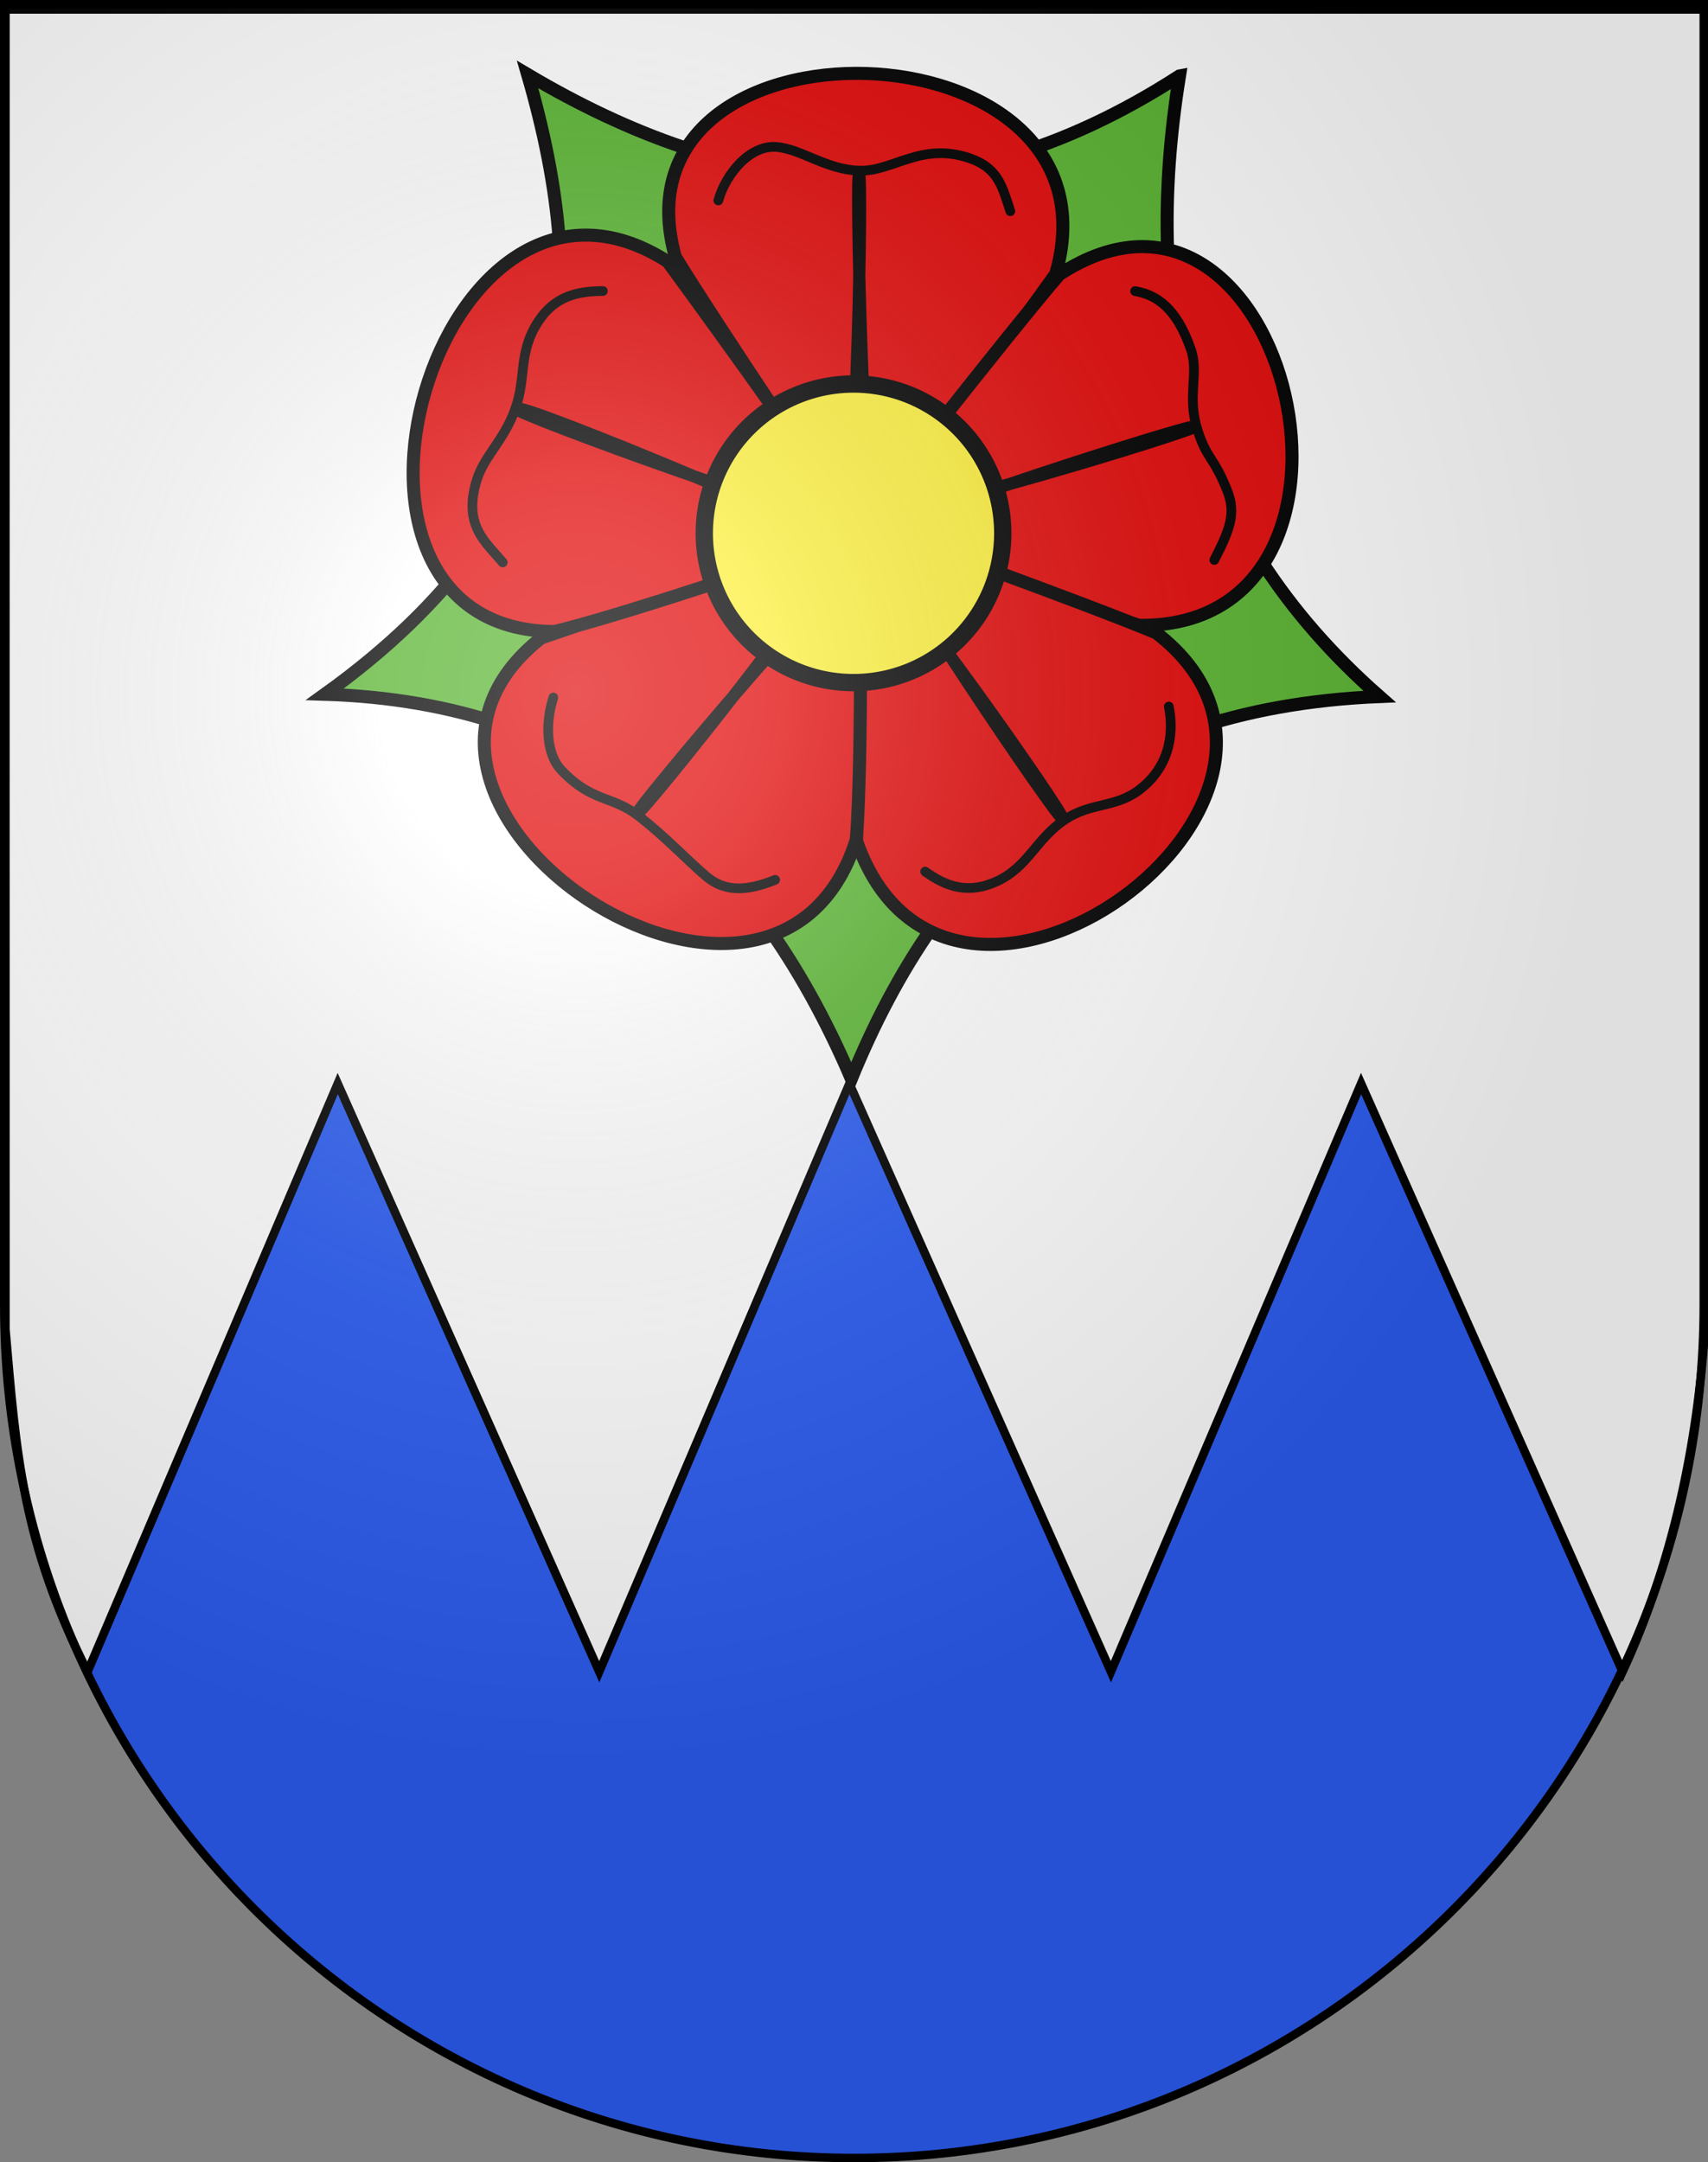 <?xml version="1.0" encoding="UTF-8"?>
<svg version="1.0" viewBox="0 0 603 763" xmlns="http://www.w3.org/2000/svg" xmlns:cc="http://web.resource.org/cc/" xmlns:dc="http://purl.org/dc/elements/1.1/" xmlns:rdf="http://www.w3.org/1999/02/22-rdf-syntax-ns#" xmlns:xlink="http://www.w3.org/1999/xlink">
<rect x="0" y="0" width="603" height="763" fill="#808080" stroke="none"/>
<defs>
<radialGradient id="a" cx="858.04" cy="579.93" r="300" gradientTransform="matrix(1.215 1.5316e-24 1.4647e-23 1.267 -839.19 -490.49)" gradientUnits="userSpaceOnUse">
<stop stop-color="#fff" stop-opacity=".314" offset="0"/>
<stop stop-color="#fff" stop-opacity=".251" offset=".19"/>
<stop stop-color="#6b6b6b" stop-opacity=".125" offset=".6"/>
<stop stop-opacity=".125" offset="1"/>
</radialGradient>
</defs>
<desc>Coat of Arms of Canton of Freiburg (Fribourg)</desc>
<path d="m1.5 1.5v458.87c0 166.31 134.31 301.13 300 301.13 165.69 0 300-134.82 300-301.13v-458.87h-600z" fill="#2b5df2"/>
<g>
<path d="m1.935 3.34v465.8c3.781 43.811 5.954 75.424 28.979 120.77l88.322-207.55 92.322 207.55 88.322-207.55 92.322 207.55 88.322-207.55 92.322 207.55c18.089-39.139 26.392-80.849 29.084-120.77v-465.8h-600z" fill="#fff" fill-rule="evenodd" stroke="#000" stroke-width="3.004"/>
<g transform="matrix(1.532 .02 -.02 1.532 -132.72 8.016)">
<path transform="matrix(.279 0 0 .279 150.92 5.106)" d="m530 390a50 50 0 1 1-100 0 50 50 0 1 1 100 0z" fill="none" stroke="#333" stroke-linecap="round" stroke-linejoin="round"/>
<path transform="matrix(.279 0 0 .279 150.92 5.106)" d="m775 390a295 295 0 1 1-590 0 295 295 0 1 1 590 0z" fill="none" stroke="#333" stroke-linecap="round" stroke-linejoin="round"/>
<path d="m358.54 7.575c-8.192 55.504 3.56 104.36 47.967 142.33-65.364 3.542-100.51 38.678-120.55 89.601-23.847-53.722-62.504-85.863-122.47-86.955 58.285-42.966 60.455-92.167 44.857-143.34 47.334 27.208 96.68 33.973 150.19-1.635z" fill="#5ab532" stroke="#000" stroke-linecap="round" stroke-width="3"/>
<path d="m330.63 53.547c-8.861 12.675-43.472 61.951-44.639 60.44-3.076-3.985-33.945-48.647-43.059-63.205-17.17-58.216 103.91-56.903 87.697 2.765z" fill="#e20909" stroke="#000" stroke-linecap="round" stroke-width="3"/>
<path d="m350.89 134.22c-14.868-4.534-67.336-18.478-66.259-20.054 2.839-4.157 35.776-47.317 46.806-60.483 52.36-35.287 80.784 80.519 19.453 80.537z" fill="#e20909" stroke="#000" stroke-linecap="round" stroke-width="3"/>
<path d="m286.46 184.79c-0.281-15.463-1.446-73.651 0.386-73.114 4.831 1.416 52.106 17.823 68.036 24.245 49.92 37.445-46.421 109.45-68.422 48.869z" fill="#e20909" stroke="#000" stroke-linecap="round" stroke-width="3"/>
<path d="m213.14 138.94c14.62-5.046 73.122-27.356 73.177-25.448 0.146 5.032 1.239 53.778 0.054 70.913-18.214 60.623-121.63-6.259-73.231-45.465z" fill="#e20909" stroke="#000" stroke-linecap="round" stroke-width="3"/>
<path d="m241.2 51.889c9.317 12.345 46.243 61.88 44.445 62.522-4.74 1.694-52.805 18.832-69.467 23-60.994 0.491-28.531-118.85 25.022-85.522z" fill="#e20909" stroke="#000" stroke-linecap="round" stroke-width="3"/>
<path d="m206.79 86.296c0 1.117 72.256 26.676 75.608 24.162 3.073-2.514 3.442-79.19 2.604-79.19s1.964 74.885 4.478 77.678c2.514 3.073 74.014-19.857 73.735-20.695s-70.892 22.634-72.289 25.986c-1.117 3.352 42.121 65.355 42.959 64.796s-42.105-60.278-46.295-59.998c-3.492 0-52.309 59.16-51.75 59.998 0.838 0.559 46.944-58.939 45.547-62.291-1.117-3.352-73.48-31.844-74.039-30.447h-0.559z" fill="#e20909" stroke="#000" stroke-linecap="round" stroke-linejoin="round" stroke-width="2.793"/>
<path transform="matrix(.251 0 0 .251 164.33 16)" d="m617 390a137 137 0 1 1-274 0 137 137 0 1 1 274 0z" fill="#fcef3c" stroke="#000" stroke-width="15.911"/>
<path d="m252.66 37.644c1.609-6.032 7.007-12.871 13.178-12.497 5.795 0.351 11.511 5.099 19.254 5.212s14.139-6.869 25.342-3.202c6.65 2.177 7.606 6.474 9.536 12.079" fill="none" stroke="#000" stroke-linecap="round" stroke-width="2.235"/>
<path d="m348.96 57.271c6.535 0.99 10.326 5.828 13.009 13.19 1.988 5.455-0.678 10.575 1.607 17.974 2.285 7.399 3.976 6.531 7.259 14.641 2.025 5.003 0.796 8.628-2.81 15.864" fill="none" stroke="#000" stroke-linecap="round" stroke-width="2.235"/>
<path d="m357.97 152.83c1.044 4.813 1.147 13.038-6.195 19.005-5.807 4.719-11.333 3.077-17.664 7.536-6.331 4.46-8.142 10.809-15.091 14.165-6.701 3.236-11.83 1.435-16.686-1.965" fill="none" stroke="#000" stroke-linecap="round" stroke-width="2.235"/>
<path d="m267.8 193.93c-5.661 2.367-11.105 3.345-15.878-0.585-4.482-3.691-9.624-9.098-15.822-13.741-6.198-4.643-10.644-2.921-17.835-10.227-3.786-3.847-3.858-11.104-2.125-16.773" fill="none" stroke="#000" stroke-linecap="round" stroke-width="2.235"/>
<path d="m204.08 121.65c-4-4.653-9.338-8.393-6.237-18.895 1.644-5.568 6.163-9.193 8.664-16.522 2.501-7.329 0.446-12.771 4.926-20.012 3.716-6.006 8.979-7.267 14.906-7.37" fill="none" stroke="#000" stroke-linecap="round" stroke-width="2.235"/>
</g>
</g>
<g>
<path d="m1.5 1.5v458.87c0 166.31 134.31 301.13 300 301.13 165.69 0 300-134.82 300-301.13v-458.87h-600z" fill="url(#a)"/>
<path d="m1.5 1.5v458.87c0 166.31 134.31 301.13 300 301.13 165.69 0 300-134.82 300-301.13v-458.87h-600z" fill="none" stroke="#000" stroke-width="3"/>
</g>
</svg>

